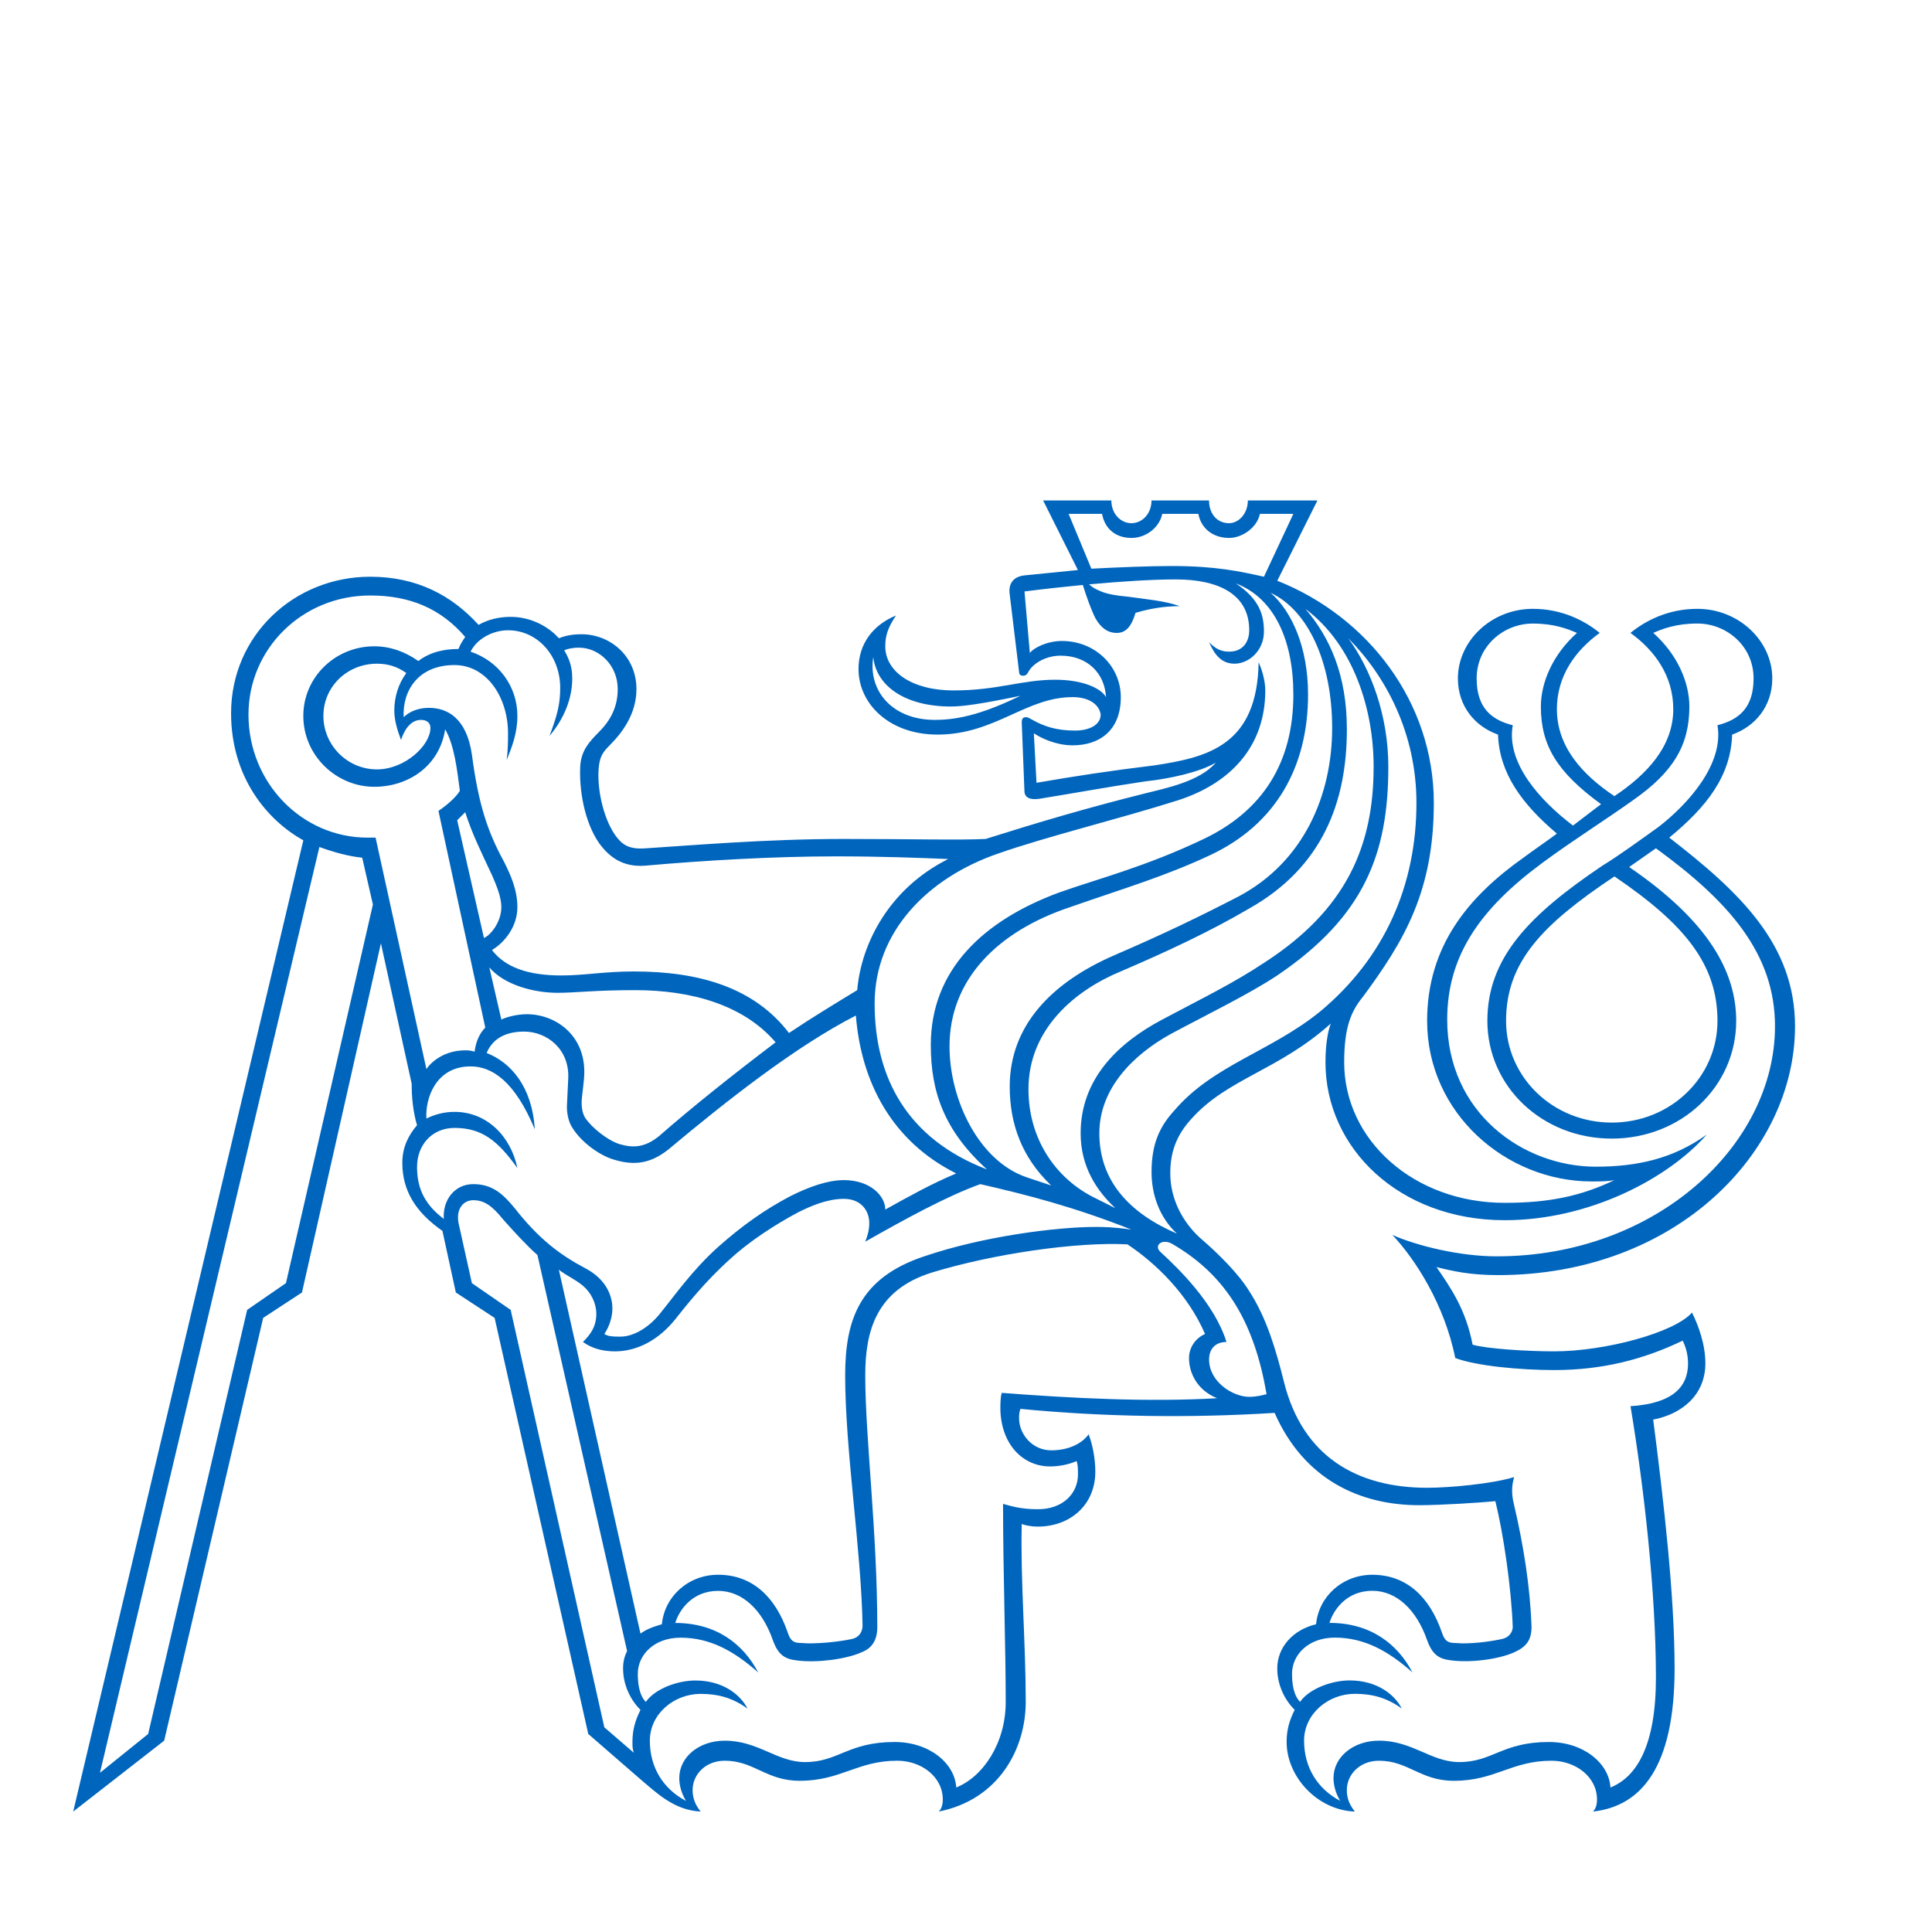 <?xml version="1.0" encoding="utf-8"?>
<!-- Generator: Adobe Illustrator 15.0.0, SVG Export Plug-In . SVG Version: 6.00 Build 0)  -->
<!DOCTYPE svg PUBLIC "-//W3C//DTD SVG 1.1//EN" "http://www.w3.org/Graphics/SVG/1.1/DTD/svg11.dtd">
<svg version="1.1" id="Layer_1" xmlns="http://www.w3.org/2000/svg" xmlns:xlink="http://www.w3.org/1999/xlink" x="0px" y="0px"
	 width="141.73px" height="141.73px" viewBox="0 0 141.73 141.73" enable-background="new 0 0 141.73 141.73" xml:space="preserve">
<g>
	<path fill="#0065BD" d="M22.252,61.644c-2.65-1.472-5.3-4.613-5.3-9.324c0-5.692,4.613-10.011,10.207-10.011
		c3.435,0,5.987,1.374,7.95,3.533c0.687-0.393,1.472-0.589,2.355-0.589c1.57,0,2.846,0.785,3.533,1.57
		c0.491-0.196,0.981-0.294,1.668-0.294c2.061,0,4.024,1.57,4.024,4.024c0,1.767-0.981,3.141-1.963,4.122
		c-0.491,0.491-0.687,0.785-0.785,1.472c-0.196,1.57,0.294,3.828,1.178,5.104c0.491,0.687,0.981,1.08,2.257,0.981
		c3.141-0.196,8.735-0.687,14.525-0.687c4.907,0,8.44,0.098,10.404,0c3.729-1.178,7.36-2.257,11.679-3.337
		c1.57-0.393,4.024-0.883,5.202-2.257c-1.178,0.687-3.338,1.178-5.202,1.374c-2.649,0.393-5.889,0.981-7.753,1.276
		c-0.688,0.098-1.08-0.098-1.08-0.589l-0.196-5.005c0-0.294,0.099-0.393,0.294-0.393c0.197,0,0.295,0.098,0.491,0.196
		c0.884,0.491,1.767,0.785,3.141,0.785c0.981,0,1.864-0.393,1.864-1.178c-0.098-0.687-0.785-1.276-2.061-1.276
		c-3.436,0-5.692,2.748-9.913,2.748c-3.533,0-5.791-2.257-5.791-4.809c0-1.865,1.08-3.239,2.748-3.926
		c-0.589,0.883-0.785,1.472-0.785,2.257c0,1.865,1.963,3.239,5.005,3.239c3.239,0,5.005-0.785,7.459-0.785
		c1.963,0,3.336,0.589,3.729,1.276c-0.098-1.767-1.373-3.042-3.336-3.042c-0.982,0-1.963,0.491-2.355,1.178
		c-0.099,0.196-0.197,0.294-0.393,0.294c-0.197,0-0.295-0.098-0.295-0.294l-0.688-5.692c-0.098-0.687,0.197-1.276,1.08-1.374
		l3.926-0.393l-2.552-5.104h5.005c0,0.981,0.688,1.668,1.473,1.668s1.473-0.687,1.473-1.668h4.22c0,0.981,0.589,1.668,1.472,1.668
		c0.688,0,1.375-0.687,1.375-1.668h5.104l-2.945,5.889c6.674,2.65,11.483,8.931,11.483,16.292c0,6.478-2.159,10.109-5.202,14.231
		c-0.883,1.079-1.373,2.257-1.373,4.809c0,5.692,5.104,10.305,11.777,10.305c3.238,0,5.594-0.49,8.047-1.668
		c-0.49,0.098-1.079,0.098-1.668,0.098c-6.281,0-12.072-5.005-12.072-11.777c0-5.496,3.043-9.127,7.066-11.973
		c0.785-0.589,1.669-1.178,2.454-1.767c-2.552-2.159-4.22-4.417-4.318-7.263c-1.669-0.589-2.944-2.061-2.944-4.122
		c0-2.748,2.453-5.104,5.496-5.104c2.159,0,3.828,0.883,4.907,1.767c-1.767,1.276-3.141,3.141-3.141,5.594
		c0,2.748,1.864,4.809,4.22,6.379c2.355-1.57,4.318-3.631,4.318-6.379c0-2.454-1.373-4.318-3.141-5.594
		c1.08-0.883,2.748-1.767,4.908-1.767c3.042,0,5.496,2.355,5.496,5.104c0,2.061-1.276,3.533-2.945,4.122
		c-0.098,3.042-1.864,5.3-4.612,7.557c5.202,4.024,9.226,7.852,9.226,13.838c0,9.227-8.734,18.256-21.788,18.256
		c-2.062,0-3.337-0.295-4.515-0.59c1.08,1.57,2.159,3.141,2.65,5.693c0.98,0.294,3.926,0.49,5.986,0.49
		c3.729,0,8.833-1.374,10.109-2.846c0.49,0.98,0.98,2.355,0.98,3.729c0,2.355-1.766,3.73-3.827,4.123
		c0.785,6.084,1.57,12.955,1.57,18.254c0,7.264-2.454,10.109-5.987,10.502c0.197-0.196,0.295-0.49,0.295-0.883
		c0-1.669-1.57-2.847-3.337-2.847c-2.944,0-4.122,1.472-7.165,1.472c-2.453,0-3.336-1.472-5.496-1.472
		c-1.373,0-2.355,0.981-2.355,2.159c0,0.589,0.197,1.08,0.59,1.57c-2.748-0.098-5.006-2.552-5.006-5.104
		c0-0.883,0.196-1.57,0.589-2.355c-0.687-0.688-1.276-1.767-1.276-3.043c0-1.57,1.178-2.846,2.847-3.238
		c0.196-2.061,1.963-3.631,4.122-3.631c2.552,0,4.221,1.668,5.104,4.22c0.196,0.589,0.393,0.785,0.981,0.785
		c1.079,0.099,2.552-0.099,3.435-0.294c0.491-0.099,0.785-0.491,0.785-0.884c-0.098-2.847-0.687-6.87-1.275-9.226
		c-0.981,0.098-3.926,0.295-5.594,0.295c-4.318,0-8.441-1.865-10.6-6.772c-6.281,0.393-12.562,0.294-18.648-0.294
		c-0.098,0.294-0.098,0.49-0.098,0.687c0,1.178,0.981,2.355,2.355,2.355c1.275,0,2.258-0.491,2.748-1.178
		c0.295,0.785,0.49,1.767,0.49,2.748c0,2.454-1.864,4.024-4.22,4.024c-0.491,0-0.981-0.099-1.178-0.197
		c-0.099,4.123,0.294,8.735,0.294,13.054c0,3.435-1.963,7.165-6.379,8.048c0.196-0.196,0.294-0.49,0.294-0.883
		c0-1.669-1.57-2.847-3.337-2.847c-2.944,0-4.122,1.472-7.165,1.472c-2.454,0-3.337-1.472-5.496-1.472
		c-1.374,0-2.355,0.981-2.355,2.159c0,0.589,0.196,1.08,0.589,1.57c-1.963-0.098-3.239-1.374-4.515-2.453l-3.729-3.239l-6.87-30.522
		l-2.846-1.865l-0.981-4.515c-1.963-1.374-2.944-2.944-2.944-5.005c0-1.178,0.491-2.062,1.08-2.748
		c-0.294-0.982-0.393-2.062-0.393-3.043l-2.257-10.305l-5.791,25.616l-2.846,1.865l-7.263,31.014l-6.674,5.201L22.252,61.644z
		 M10.868,127.204l7.263-31.112l2.846-1.963l6.379-27.774l-0.785-3.435c-0.981-0.098-2.061-0.393-3.141-0.785L7.334,130.051
		L10.868,127.204z M34.128,77.053c0.196,0,0.393,0,0.687,0.098c0.098-0.785,0.393-1.374,0.785-1.767l-3.435-15.899
		c0.589-0.393,1.276-0.981,1.57-1.472c-0.196-1.472-0.393-3.337-1.08-4.515c-0.393,2.65-2.65,4.22-5.202,4.22
		c-2.748,0-5.202-2.257-5.202-5.202c0-2.846,2.355-5.104,5.202-5.104c1.178,0,2.257,0.393,3.239,1.08
		c0.883-0.687,1.963-0.883,2.944-0.883c0.098-0.294,0.294-0.589,0.491-0.883c-1.767-2.061-4.024-3.042-6.968-3.042
		c-5.005,0-8.931,3.926-8.931,8.735c0,5.005,3.926,9.029,8.735,9.029h0.589l3.729,16.979C31.674,77.838,32.656,77.053,34.128,77.053
		z M31.576,53.399c0-0.393-0.294-0.589-0.687-0.589c-0.687,0-1.178,0.589-1.472,1.472c-0.294-0.785-0.491-1.472-0.491-2.159
		c0-0.981,0.294-1.963,0.883-2.748c-0.687-0.491-1.374-0.687-2.159-0.687c-2.159,0-3.926,1.668-3.926,3.828s1.767,3.926,3.926,3.926
		C29.711,56.442,31.576,54.675,31.576,53.399z M62.884,72.636c0.294-3.435,2.355-7.459,6.674-9.618
		c-2.355-0.098-5.005-0.196-8.244-0.196c-4.515,0-9.618,0.294-14.035,0.687c-1.57,0.098-2.552-0.589-3.337-1.668
		c-1.08-1.57-1.472-3.926-1.374-5.692c0.098-1.08,0.589-1.668,1.374-2.454s1.374-1.767,1.374-3.141c0-1.767-1.374-3.042-2.846-3.042
		c-0.491,0-0.883,0.098-1.08,0.196c0.294,0.491,0.589,1.08,0.589,2.061c0,1.472-0.589,2.944-1.668,4.22
		c0.589-1.57,0.785-2.355,0.785-3.533c0-2.355-1.668-4.22-3.828-4.22c-1.08,0-2.257,0.589-2.748,1.57
		c2.061,0.687,3.435,2.552,3.435,4.711c0,1.276-0.393,2.257-0.785,3.239c0.098-0.785,0.098-1.374,0.098-1.963
		c0-2.65-1.57-5.005-3.926-5.005c-2.65,0-3.828,1.865-3.729,3.828c0.294-0.294,0.883-0.687,1.865-0.687
		c1.276,0,2.748,0.687,3.141,3.435c0.491,3.729,1.178,5.692,2.355,7.852c0.491,0.981,0.981,2.061,0.981,3.337
		c0,1.374-0.883,2.552-1.865,3.141c0.981,1.276,2.65,1.865,5.104,1.865c1.668,0,3.141-0.294,5.3-0.294
		c4.809,0,8.833,1.178,11.385,4.515C59.646,74.599,61.118,73.715,62.884,72.636z M48.555,96.19c0.883-1.079,2.257-3.042,4.122-4.711
		c1.767-1.57,3.435-2.748,5.3-3.729c1.374-0.688,2.748-1.178,3.926-1.178c1.963,0,3.042,1.178,3.042,2.159
		c1.767-0.981,3.337-1.864,5.202-2.649c-4.711-2.355-6.968-6.674-7.361-11.582c-4.417,2.258-9.52,6.281-13.74,9.814
		c-1.472,1.178-2.748,1.178-4.22,0.688c-1.08-0.393-2.355-1.374-2.944-2.453c-0.196-0.393-0.294-0.884-0.294-1.375l0.098-2.061
		c0.098-2.159-1.57-3.436-3.239-3.436c-1.178,0-2.257,0.393-2.748,1.57c1.767,0.688,3.337,2.454,3.533,5.595
		c-1.472-3.533-3.141-4.612-4.711-4.612c-2.552,0-3.337,2.355-3.239,3.827c0.589-0.294,1.276-0.491,2.061-0.491
		c2.355,0,4.122,1.768,4.613,4.123c-1.472-2.062-2.65-2.945-4.613-2.945c-1.668,0-2.748,1.276-2.748,2.847
		c0,1.374,0.393,2.649,1.963,3.827c-0.098-1.373,0.785-2.551,2.159-2.551s2.159,0.687,3.042,1.766
		c1.767,2.258,3.337,3.436,5.202,4.417c1.472,0.785,1.963,1.963,1.963,2.944c0,0.589-0.196,1.275-0.589,1.865
		c0.294,0.195,0.687,0.195,1.178,0.195C46.494,98.055,47.672,97.368,48.555,96.19z M36.778,66.551c0-0.785-0.393-1.668-0.687-2.355
		c-0.687-1.472-1.472-3.042-1.963-4.613l-0.589,0.589l1.963,8.637C35.993,68.612,36.778,67.63,36.778,66.551z M46.396,127.793
		c0-0.883,0.196-1.57,0.589-2.355c-0.687-0.688-1.276-1.767-1.276-3.043c0-0.49,0.098-0.883,0.294-1.275l-6.576-29.051
		c-0.785-0.688-1.767-1.767-2.552-2.65c-0.785-0.98-1.374-1.373-2.159-1.373c-0.687,0-1.276,0.588-1.08,1.668l0.981,4.416
		l2.846,1.963l6.87,30.621l2.159,1.865C46.396,128.283,46.396,128.088,46.396,127.793z M48.359,83.334
		c2.355-2.062,5.3-4.417,8.539-6.871c-2.355-2.748-6.183-3.827-10.305-3.827c-3.042,0-4.318,0.196-5.692,0.196
		c-1.767,0-3.926-0.589-5.005-1.865l0.883,3.828c0.393-0.196,1.178-0.393,1.865-0.393c2.061,0,4.22,1.473,4.22,4.221
		c0,0.785-0.196,1.766-0.196,2.257s0.098,0.884,0.294,1.178c0.491,0.687,1.57,1.57,2.454,1.864
		C46.396,84.217,47.279,84.217,48.359,83.334z M62.492,120.236c0.491-0.099,0.785-0.491,0.785-0.982
		c-0.098-5.594-1.276-12.856-1.276-18.353c0-4.122,1.08-7.165,5.791-8.735c4.318-1.472,9.716-2.158,12.562-2.158
		c0.59,0,1.276,0,2.65,0.195c-4.221-1.668-7.655-2.551-11.09-3.336c-2.454,0.883-5.496,2.551-8.44,4.22
		c0.196-0.491,0.294-0.884,0.294-1.374c0-0.883-0.589-1.767-1.865-1.767c-1.178,0-2.355,0.491-3.337,0.981
		c-1.668,0.883-3.631,2.159-5.005,3.436c-1.865,1.668-3.239,3.435-4.024,4.416c-1.178,1.473-2.748,2.355-4.417,2.355
		c-0.883,0-1.668-0.196-2.355-0.688c0.491-0.49,0.981-1.079,0.981-2.061c0-0.785-0.393-1.57-0.981-2.061
		c-0.589-0.491-1.276-0.785-1.767-1.178l5.987,26.695c0.393-0.295,0.883-0.491,1.57-0.688c0.196-2.061,1.963-3.631,4.122-3.631
		c2.552,0,4.22,1.668,5.104,4.22c0.196,0.589,0.393,0.785,0.981,0.785C59.842,120.629,61.608,120.432,62.492,120.236z
		 M49.831,130.443c0-1.57,1.472-2.748,3.337-2.748c2.454,0,3.828,1.57,5.889,1.57c2.454,0,3.141-1.473,6.576-1.473
		c2.552,0,4.417,1.57,4.515,3.337c1.962-0.785,3.631-3.239,3.631-6.281c0-4.024-0.196-9.521-0.196-14.525
		c0.688,0.196,1.374,0.393,2.552,0.393c1.864,0,2.944-1.178,2.944-2.552c0-0.393,0-0.688-0.098-0.981
		c-0.688,0.294-1.375,0.393-1.963,0.393c-1.865,0-3.533-1.472-3.632-4.122c0-0.49,0-0.883,0.099-1.275
		c5.104,0.393,10.697,0.687,15.801,0.393c-1.473-0.59-2.061-1.865-2.061-2.945c0-0.785,0.49-1.472,1.178-1.766
		c-1.276-2.945-3.632-5.202-5.693-6.576c-3.729-0.196-9.814,0.688-14.329,2.061c-4.122,1.276-4.907,4.318-4.907,7.558
		c0,4.515,0.883,11.483,0.883,18.451c0,0.981-0.393,1.57-1.178,1.864c-1.08,0.491-3.239,0.785-4.711,0.59
		c-0.883-0.099-1.374-0.393-1.767-1.473c-0.785-2.258-2.257-3.631-4.024-3.631c-1.865,0-2.846,1.373-3.141,2.355
		c3.042,0,5.005,1.57,6.085,3.631c-1.767-1.57-3.533-2.552-5.692-2.552c-1.963,0-3.141,1.276-3.141,2.649
		c0,0.688,0.098,1.57,0.589,2.062c0.687-0.981,2.355-1.57,3.631-1.57c2.061,0,3.337,1.079,3.828,2.062
		c-1.08-0.785-2.159-1.08-3.435-1.08c-1.963,0-3.729,1.473-3.729,3.436s0.981,3.533,2.65,4.416
		C50.027,131.621,49.831,131.031,49.831,130.443z M74.858,51.044c-2.847,0.589-4.22,0.785-5.104,0.785
		c-3.435,0-5.496-1.57-5.692-3.632c-0.393,2.454,1.374,4.613,4.515,4.613C70.54,52.811,72.404,52.222,74.858,51.044z M68.283,76.659
		c0-5.496,3.828-9.127,9.422-11.188c2.748-0.981,6.281-1.864,10.6-3.926c4.318-2.061,6.575-5.594,6.575-10.6
		c0-3.926-1.374-7.066-4.22-8.146c1.766,1.178,2.061,2.355,2.061,3.533c0,1.374-1.08,2.355-2.159,2.355
		c-0.981,0-1.472-0.688-1.864-1.57c0.49,0.49,0.883,0.687,1.472,0.687c0.981,0,1.472-0.687,1.472-1.57
		c0-2.649-2.257-3.729-5.397-3.729c-1.656,0-3.955,0.143-6.357,0.364c0.218,0.182,0.441,0.333,0.665,0.421
		c0.589,0.295,1.275,0.393,2.257,0.491c1.374,0.196,2.65,0.294,3.729,0.687c-1.178,0-2.257,0.196-3.238,0.491
		c-0.295,0.981-0.688,1.472-1.374,1.472c-0.688,0-1.178-0.393-1.57-1.079c-0.318-0.637-0.638-1.532-0.923-2.44
		c-1.439,0.138-2.903,0.301-4.279,0.478l0.393,4.515c0.295-0.393,1.275-0.883,2.355-0.883c2.453,0,4.318,1.865,4.318,4.122
		c0,2.454-1.57,3.533-3.533,3.533c-1.178,0-2.258-0.491-2.846-0.883l0.195,3.631c2.847-0.491,5.398-0.883,8.637-1.276
		c3.926-0.589,7.558-1.472,7.656-7.557c0.195,0.393,0.49,1.276,0.49,2.061c0,4.024-2.453,6.772-6.379,8.048
		c-4.318,1.374-9.619,2.65-13.25,3.926c-5.104,1.767-9.029,5.692-9.029,10.992c0,5.398,2.355,9.912,8.244,12.17
		C69.264,82.94,68.283,80.095,68.283,76.659z M74.073,79.702c0-4.515,3.141-7.655,7.655-9.618c3.631-1.57,6.085-2.748,9.127-4.318
		c4.81-2.552,6.871-7.459,6.871-12.366c0-4.81-1.768-8.637-4.516-9.913c1.57,1.374,2.748,4.024,2.748,7.459
		c0,5.3-2.355,9.521-7.164,11.777c-3.337,1.57-6.379,2.454-10.305,3.828c-5.301,1.767-8.833,5.3-8.833,10.207
		c0,3.926,2.159,8.44,5.693,9.618l1.766,0.589C74.957,84.903,74.073,82.45,74.073,79.702z M79.275,83.137
		c0-3.926,2.649-6.575,5.986-8.342c2.944-1.57,5.201-2.65,7.557-4.221c5.889-3.827,7.95-8.44,7.95-14.329
		c0-4.22-1.472-8.931-5.005-11.581c1.766,2.062,3.042,4.81,3.042,8.833c0,5.3-1.767,10.109-7.165,13.151
		c-2.846,1.669-5.986,3.141-9.422,4.613c-3.336,1.374-6.771,4.22-6.771,8.637c0,3.729,2.061,6.575,4.809,7.949l1.57,0.785
		C80.453,87.357,79.275,85.591,79.275,83.137z M94.88,37.696h-2.454c-0.195,0.981-1.275,1.767-2.257,1.767
		c-1.178,0-2.062-0.688-2.257-1.767h-2.65c-0.196,0.981-1.178,1.767-2.258,1.767c-1.178,0-1.963-0.688-2.158-1.767h-2.454
		l1.669,4.023c1.864-0.098,4.22-0.196,5.889-0.196c3.238,0,5.005,0.393,6.771,0.785L94.88,37.696z M84.477,85.983
		c0-2.062,0.589-3.337,1.668-4.515c2.847-3.337,7.066-4.318,10.698-7.263c4.711-3.926,7.066-9.226,7.066-15.311
		c0-5.104-2.257-9.324-5.005-12.072c1.668,2.258,2.943,5.692,2.943,9.422c0,6.38-1.766,10.992-8.146,15.311
		c-2.062,1.374-5.3,2.944-7.852,4.318c-2.649,1.473-5.202,3.926-5.202,7.263c0,3.533,2.258,5.889,5.693,7.361
		C85.065,89.32,84.477,87.651,84.477,85.983z M92.916,102.275c-0.883-5.104-2.846-8.637-6.869-10.992
		c-0.785-0.49-1.473,0.098-0.884,0.589c1.276,1.178,3.926,3.729,4.81,6.575c-0.884,0-1.276,0.59-1.276,1.276
		c0,1.669,1.767,2.748,2.944,2.748C92.131,102.472,92.523,102.373,92.916,102.275z M97.824,130.442c0-1.57,1.473-2.748,3.337-2.748
		c2.454,0,3.827,1.57,5.889,1.57c2.454,0,3.141-1.472,6.575-1.472c2.553,0,4.417,1.57,4.516,3.337
		c1.963-0.785,3.336-3.141,3.336-8.048c0-6.281-0.883-14.035-1.864-19.924c3.042-0.196,4.22-1.374,4.22-3.141
		c0-0.687-0.195-1.275-0.393-1.668c-2.846,1.374-5.889,2.159-9.422,2.159c-2.453,0-5.691-0.295-7.262-0.884
		c-0.785-3.926-2.945-7.263-4.613-9.029c1.767,0.785,4.907,1.57,7.655,1.57c11.679,0,20.414-8.146,20.414-16.881
		c0-5.3-3.337-9.127-8.735-13.053l-1.963,1.374c5.889,4.023,7.852,7.753,7.852,11.286c0,4.81-4.023,8.637-9.127,8.637
		s-9.127-3.827-9.127-8.637c0-4.612,3.042-7.753,8.439-11.385c1.276-0.785,2.748-1.864,4.123-2.846
		c2.158-1.669,4.809-4.613,4.318-7.459c1.57-0.393,2.649-1.276,2.649-3.436c0-2.355-1.963-4.023-4.122-4.023
		c-1.57,0-2.552,0.393-3.238,0.687c1.766,1.57,2.649,3.632,2.649,5.398c0,2.846-1.178,4.809-4.122,6.87
		c-2.061,1.472-4.416,2.944-6.674,4.612c-4.515,3.337-6.969,6.772-6.969,11.483c0,6.87,5.595,10.796,10.895,10.796
		c3.043,0,5.692-0.589,8.146-2.355c-2.847,3.238-8.637,6.281-14.82,6.281c-7.754,0-13.151-5.3-13.151-11.581
		c0-1.374,0.196-2.355,0.393-2.847c-3.827,3.436-7.558,4.024-10.207,6.969c-1.178,1.275-1.57,2.552-1.57,4.023
		c0,1.865,0.884,3.533,2.159,4.711c1.374,1.178,2.846,2.65,3.631,3.926c1.276,1.963,1.963,4.318,2.553,6.674
		c1.373,5.496,5.397,7.754,10.501,7.754c1.669,0,4.81-0.295,6.38-0.785c-0.197,0.687-0.197,1.275,0,2.061
		c0.687,2.944,1.178,5.987,1.275,8.932c0,0.981-0.393,1.472-1.275,1.864c-1.08,0.491-3.141,0.785-4.613,0.589
		c-0.883-0.098-1.374-0.393-1.767-1.472c-0.785-2.258-2.257-3.632-4.024-3.632c-1.864,0-2.846,1.374-3.141,2.355
		c3.043,0,5.006,1.57,6.086,3.632c-1.768-1.57-3.533-2.552-5.693-2.552c-1.963,0-3.141,1.275-3.141,2.649
		c0,0.688,0.099,1.57,0.59,2.062c0.687-0.981,2.355-1.57,3.631-1.57c2.061,0,3.337,1.079,3.828,2.061
		c-1.08-0.785-2.16-1.079-3.436-1.079c-1.963,0-3.729,1.472-3.729,3.435s0.981,3.533,2.649,4.417
		C98.021,131.62,97.824,131.031,97.824,130.442z M117.453,58.993c-3.238-2.355-4.416-4.318-4.416-7.164
		c0-1.767,0.883-3.828,2.649-5.398c-0.687-0.294-1.669-0.687-3.239-0.687c-2.158,0-4.121,1.668-4.121,4.023
		c0,2.159,1.079,3.043,2.649,3.436c-0.491,2.748,1.963,5.496,4.417,7.36L117.453,58.993z M125.992,74.893
		c0-4.122-2.355-7.066-7.558-10.6c-5.3,3.533-7.95,6.281-7.95,10.6c0,4.122,3.436,7.459,7.754,7.459S125.992,79.015,125.992,74.893z
		"/>
</g>
</svg>
